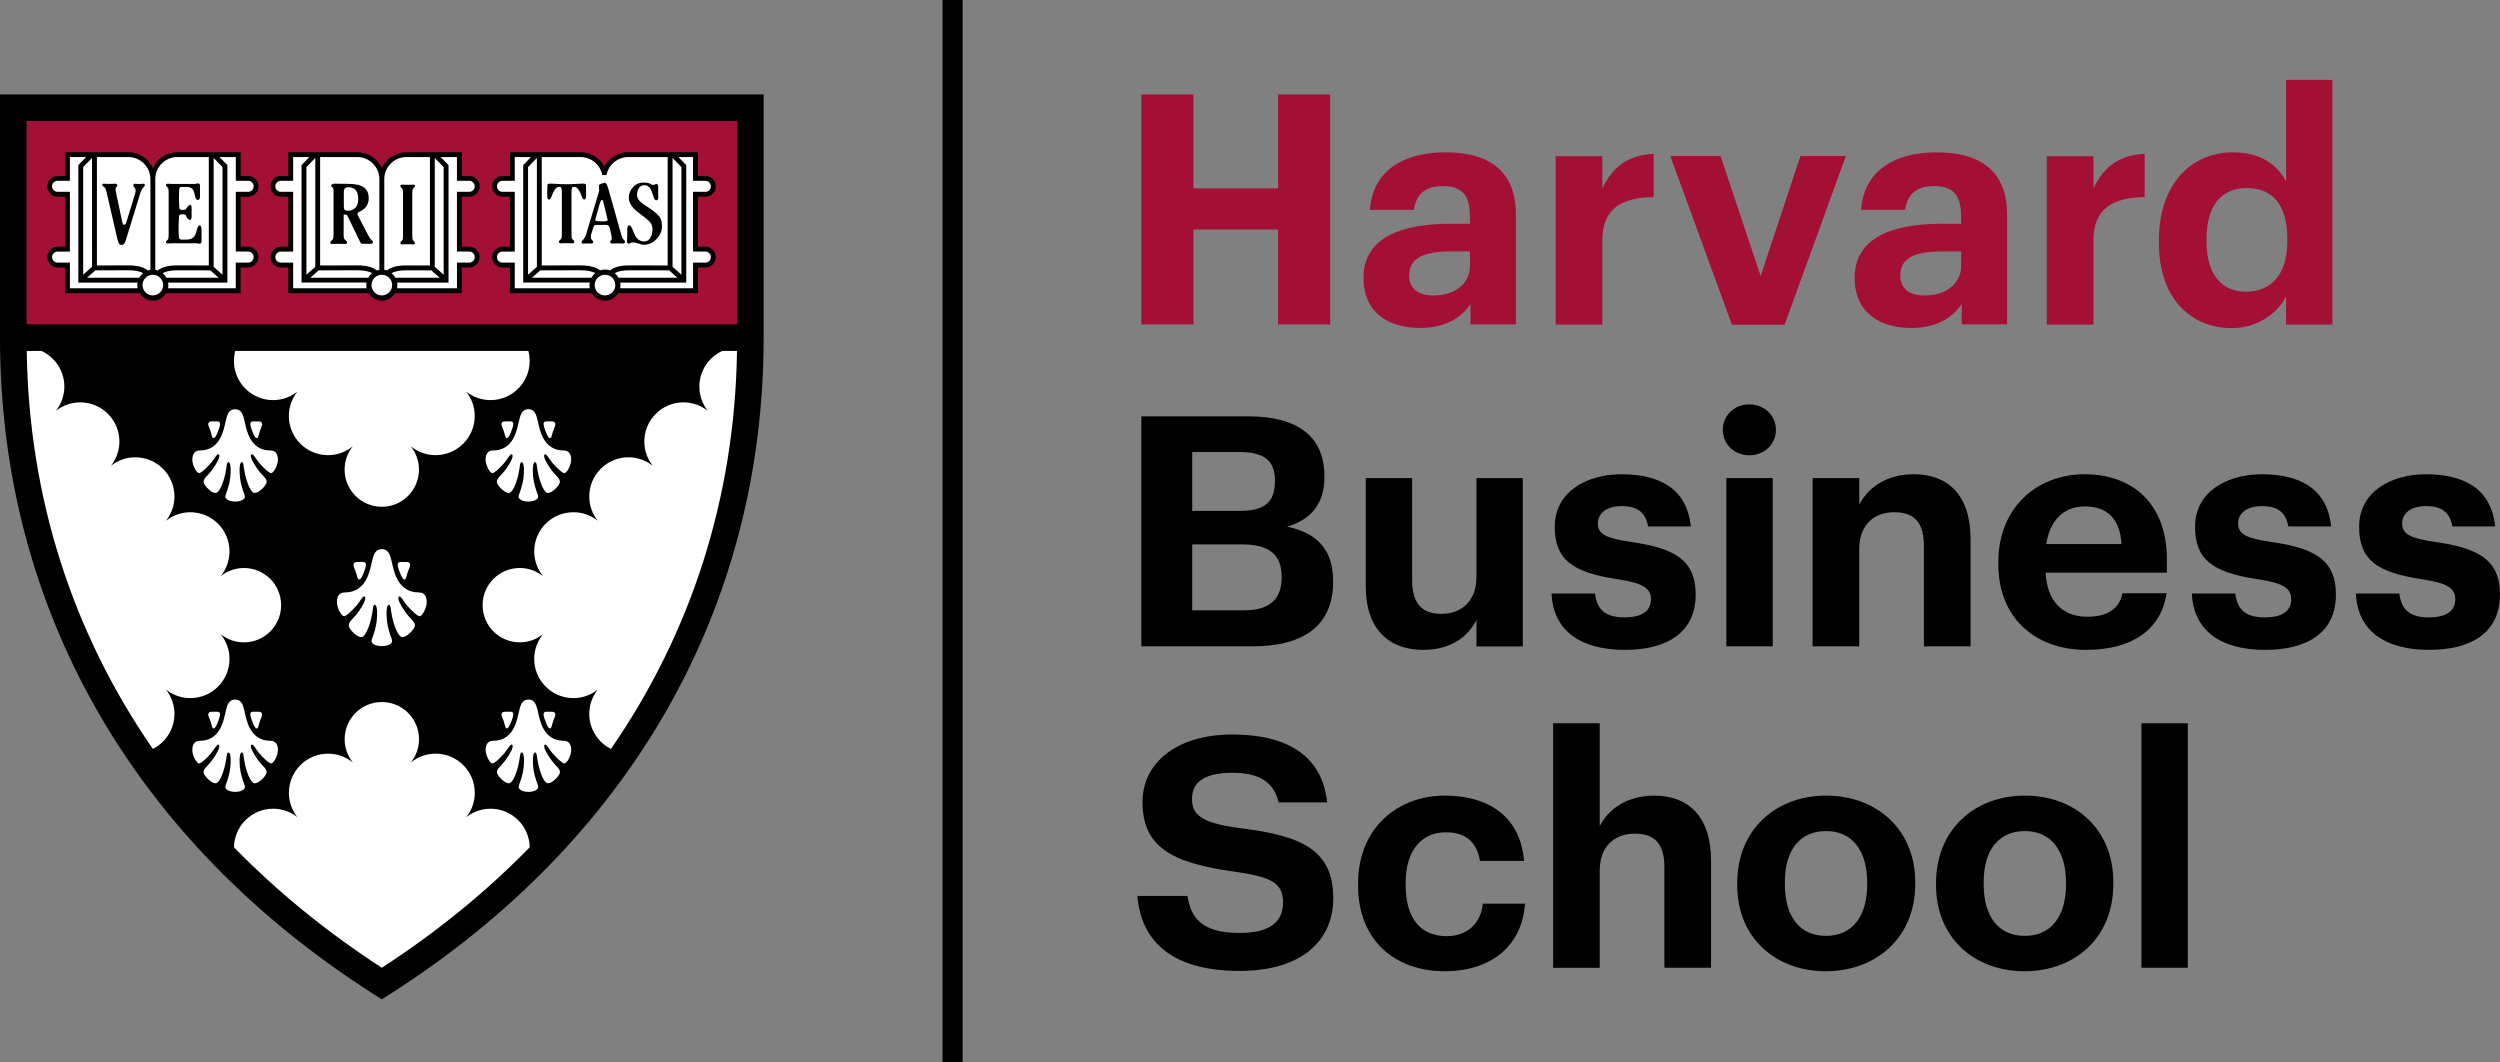 <?xml version="1.0" encoding="utf-8"?>
<!-- Generator: Adobe Illustrator 25.1.0, SVG Export Plug-In . SVG Version: 6.00 Build 0)  -->
<svg version="1.1" id="Layer_1" xmlns="http://www.w3.org/2000/svg" xmlns:xlink="http://www.w3.org/1999/xlink" x="0px" y="0px"
	 viewBox="0 0 702.07 298.28" style="enable-background:new 0 0 702.07 298.28;" xml:space="preserve">
<rect x="0" y="0" width="702.07" height="298.28" fill="#808080" stroke="none"/>
<style type="text/css">
	.st0{fill:#A41034;}
	.st1{fill:#FFFFFF;}
</style>
<g>
	<g>
		<g>
			<path class="st0" d="M540.54,82.98c5.78,0,10.21-3.16,10.21-8.4V70.6h-5.06c-7.59,0-12.02,1.63-12.02,6.69
				C533.67,80.72,535.75,82.98,540.54,82.98 M536.65,92.1c-8.58,0-15.81-4.16-15.81-14.09c0-11.02,10.12-15.18,24.57-15.18h5.33
				v-1.9c0-5.6-1.72-8.67-7.68-8.67c-5.15,0-7.5,2.62-8.04,6.68h-12.38c0.81-11.2,9.67-16.17,21.23-16.17s19.78,4.7,19.78,17.53
				v30.8h-12.74v-5.69C548.21,89.21,544.06,92.1,536.65,92.1 M486.4,91.11l-17.25-47.25h14l11.29,33.79l11.2-33.79h12.65
				l-17.16,47.25H486.4z M402.6,82.98c5.78,0,10.21-3.16,10.21-8.4V70.6h-5.06c-7.59,0-12.01,1.63-12.01,6.69
				C395.73,80.72,397.81,82.98,402.6,82.98 M398.71,92.1c-8.58,0-15.81-4.16-15.81-14.09c0-11.02,10.12-15.18,24.57-15.18h5.33v-1.9
				c0-5.6-1.72-8.67-7.68-8.67c-5.15,0-7.5,2.62-8.04,6.68H384.7c0.81-11.2,9.67-16.17,21.23-16.17s19.78,4.7,19.78,17.53v30.8
				h-12.74v-5.69C410.28,89.21,406.12,92.1,398.71,92.1 M320.53,91.11V26.52h14.63V52.9h23.76V26.52h14.63v64.59h-14.63V64.46
				h-23.76v26.65H320.53z"/>
			<polygon class="st0" points="486.4,91.15 501.14,91.15 518.31,43.87 505.66,43.87 494.45,77.69 483.15,43.87 469.14,43.87 			"/>
			<path class="st0" d="M464.4,43.2c-7.15,0.33-11.55,3.63-14.42,9.71v-9.04h-13.11v47.29h13.11v-23.7c0-8.77,5.28-12,14.42-12.11
				V43.2z"/>
			<path class="st0" d="M602.29,43.2c-7.13,0.34-11.52,3.64-14.38,9.71v-9.04H574.8v47.29h13.11v-23.7
				c0-8.75,5.27-11.99,14.38-12.11V43.2z"/>
			<path class="st0" d="M630.69,81.93c-6.51,0-11.03-4.61-11.03-14.02v-0.72c0-9.4,4.07-14.38,11.39-14.38
				c7.14,0,11.3,4.79,11.3,14.2v0.72C642.36,77.32,637.57,81.93,630.69,81.93 M626.8,92.15c6.96,0,12.75-4.07,15.19-8.86v7.87h13.02
				V22.43H642v28.48c-2.62-4.79-7.32-8.14-14.92-8.14c-11.85,0-20.8,9.13-20.8,24.69v0.72C606.28,83.92,615.32,92.15,626.8,92.15"/>
		</g>
		<g>
			<g>
				<path d="M682.2,182.5c-12.74,0-20.14-5.6-20.6-15.81h12.2c0.54,4.25,2.62,6.69,8.31,6.69c5.06,0,7.41-1.9,7.41-5.15
					s-2.8-4.61-9.58-5.6c-12.56-1.9-17.43-5.51-17.43-14.72c0-9.85,9.03-14.72,18.7-14.72c10.48,0,18.34,3.79,19.51,14.63H688.7
					c-0.72-3.88-2.89-5.69-7.41-5.69c-4.25,0-6.69,1.99-6.69,4.88c0,2.98,2.26,4.15,9.12,5.15c11.83,1.72,18.34,4.7,18.34,14.81
					C702.07,177.17,694.66,182.5,682.2,182.5 M636.13,182.5c-12.74,0-20.14-5.6-20.6-15.81h12.2c0.54,4.25,2.62,6.69,8.31,6.69
					c5.06,0,7.41-1.9,7.41-5.15s-2.8-4.61-9.58-5.6c-12.56-1.9-17.43-5.51-17.43-14.72c0-9.85,9.03-14.72,18.7-14.72
					c10.48,0,18.34,3.79,19.51,14.63h-12.02c-0.72-3.88-2.89-5.69-7.41-5.69c-4.25,0-6.69,1.99-6.69,4.88
					c0,2.98,2.26,4.15,9.12,5.15c11.83,1.72,18.34,4.7,18.34,14.81C656,177.17,648.59,182.5,636.13,182.5 M574.65,152.78h21.14
					c-0.45-7.14-4.07-10.57-10.3-10.57C579.62,142.21,575.65,146.09,574.65,152.78 M585.85,182.5c-14.27,0-24.66-8.94-24.66-24.03
					v-0.72c0-14.91,10.57-24.57,24.3-24.57c12.2,0,23.04,7.14,23.04,24.03v3.61h-34.06c0.36,7.86,4.61,12.38,11.74,12.38
					c6.05,0,9.03-2.62,9.85-6.59h12.38C606.9,176.81,598.77,182.5,585.85,182.5 M509.03,181.51v-47.25h13.1v7.5
					c2.35-4.7,7.5-8.58,15.36-8.58c9.3,0,15.9,5.6,15.9,18.25v30.08h-13.1v-28.18c0-6.41-2.53-9.49-8.31-9.49
					c-5.6,0-9.85,3.43-9.85,10.39v27.28L509.03,181.51L509.03,181.51z M484.82,134.26h13.01v47.25h-13.01V134.26z M491.23,127.85
					c-4.16,0-7.41-3.07-7.41-7.14s3.25-7.14,7.41-7.14c4.25,0,7.5,3.07,7.5,7.14S495.48,127.85,491.23,127.85 M456.32,182.5
					c-12.74,0-20.15-5.6-20.6-15.81h12.2c0.54,4.25,2.62,6.69,8.31,6.69c5.06,0,7.41-1.9,7.41-5.15s-2.8-4.61-9.58-5.6
					c-12.56-1.9-17.44-5.51-17.44-14.72c0-9.85,9.03-14.72,18.7-14.72c10.48,0,18.34,3.79,19.51,14.63h-12.01
					c-0.72-3.88-2.89-5.69-7.41-5.69c-4.25,0-6.68,1.99-6.68,4.88c0,2.98,2.26,4.15,9.12,5.15c11.83,1.72,18.34,4.7,18.34,14.81
					C476.19,177.17,468.78,182.5,456.32,182.5 M399.63,182.5c-9.21,0-16.08-5.42-16.08-17.8v-30.44h13.01v28.64
					c0,6.41,2.62,9.49,8.22,9.49c5.51,0,9.85-3.43,9.85-10.39v-27.73h13.01v47.25h-13.01v-7.41
					C412.19,178.89,407.4,182.5,399.63,182.5 M334.81,171.39h14.63c7.23,0,10.48-3.25,10.48-9.12v-0.36c0-5.96-3.25-9.03-11.2-9.03
					h-13.91V171.39z M334.81,143.47h13.37c7.05,0,9.85-2.53,9.85-8.31v-0.36c0-5.42-3.07-7.86-9.94-7.86h-13.28V143.47z
					 M320.53,181.51v-64.59h29.99c14.09,0,21.41,5.78,21.41,16.8v0.36c0,6.78-3.25,11.74-10.48,13.82
					c8.4,1.72,12.92,6.5,12.92,15.18v0.36c0,11.83-7.77,18.07-22.67,18.07L320.53,181.51L320.53,181.51z"/>
			</g>
			<g>
				<path d="M601.38,203.11h13.01v68.65h-13.01V203.11z M568.63,262.82c7.32,0,11.56-5.42,11.56-14.36v-0.63
					c0-9.03-4.25-14.45-11.56-14.45c-7.23,0-11.56,5.24-11.56,14.27v0.72C557.07,257.4,561.22,262.82,568.63,262.82 M568.54,272.75
					c-14.09,0-24.84-9.4-24.84-24.12v-0.72c0-14.82,10.75-24.48,24.93-24.48s24.84,9.48,24.84,24.21v0.72
					C593.48,263.27,582.72,272.75,568.54,272.75 M512.8,262.82c7.32,0,11.56-5.42,11.56-14.36v-0.63c0-9.03-4.25-14.45-11.56-14.45
					c-7.23,0-11.56,5.24-11.56,14.27v0.72C501.24,257.4,505.4,262.82,512.8,262.82 M512.71,272.75c-14.09,0-24.84-9.4-24.84-24.12
					v-0.72c0-14.82,10.75-24.48,24.93-24.48c14.18,0,25.04,9.48,25.04,24.21v0.72C537.84,263.27,526.9,272.75,512.71,272.75
					 M436.15,271.76v-68.65h13.1v28.91c2.35-4.7,7.5-8.58,15.36-8.58c9.3,0,15.9,5.6,15.9,18.25v30.08h-13.1v-28.18
					c0-6.41-2.53-9.48-8.31-9.48c-5.6,0-9.85,3.43-9.85,10.39v27.28h-13.1L436.15,271.76L436.15,271.76z M405.69,272.75
					c-13.82,0-24.3-8.58-24.3-24.03V248c0-15.27,10.93-24.57,24.39-24.57c10.93,0,21.05,4.79,22.22,18.34h-12.38
					c-0.9-5.51-4.25-8.04-9.58-8.04c-6.78,0-11.29,5.06-11.29,14.09v0.72c0,9.49,4.25,14.36,11.56,14.36
					c5.24,0,9.48-3.07,10.12-9.12h11.83C427.55,264.99,419.42,272.75,405.69,272.75 M348.13,272.66c-19.06,0-27.64-8.31-28.73-21.05
					h14.09c0.9,5.87,3.7,10.39,14.63,10.39c8.58,0,12.2-3.16,12.2-8.58c0-5.6-3.43-7.23-14.45-8.76
					c-17.25-2.44-25.02-7.14-25.02-19.42c0-10.93,9.49-18.97,25.2-18.97c15.81,0,25.29,6.23,26.65,19.06h-13.64
					c-1.26-5.6-5.33-8.31-12.92-8.31c-8.04,0-11.38,2.71-11.38,7.23c-0.09,4.61,2.62,6.96,14.09,8.4
					c16.62,2.08,25.57,6.05,25.57,19.6C374.42,263.99,365.74,272.66,348.13,272.66"/>
			</g>
		</g>
	</g>
	<rect x="264.68" width="5.65" height="298.28"/>
	<g>
		<path d="M0,26.51v68.31c0,75.82,37.37,141.36,105.22,184.55l2,1.28l2-1.28c67.86-43.19,105.23-108.73,105.23-184.55V26.51H0z"/>
		<rect x="7.46" y="33.98" class="st0" width="199.53" height="57.11"/>
		<path class="st1" d="M59.32,75.24L59.32,75.24L59.32,75.24z"/>
		<polygon class="st1" points="89.23,75.24 89.23,75.24 89.22,75.24 		"/>
		<g>
			<path class="st1" d="M202.85,98.55c-3.8,1.73-6.45,5.56-6.45,10.01c0,2.58,0.89,4.94,2.38,6.82c-1.88-1.49-4.25-2.39-6.84-2.39
				c-6.08,0-11,4.93-11,11c0,2.58,0.89,4.94,2.38,6.82c-1.88-1.49-4.25-2.39-6.84-2.39c-6.08,0-11,4.93-11,11
				c0,2.58,0.89,4.94,2.38,6.82c-1.88-1.49-4.25-2.39-6.84-2.39c-6.08,0-11,4.93-11,11c0,2.65,0.94,5.08,2.5,6.98
				c-1.79-1.45-4.07-2.32-6.56-2.32c-5.77,0-10.44,4.68-10.44,10.44c0,5.77,4.68,10.44,10.44,10.44c2.48,0,4.76-0.87,6.56-2.32
				c-1.56,1.9-2.5,4.33-2.5,6.98c0,6.08,4.93,11,11,11c2.59,0,4.96-0.9,6.84-2.39c-1.48,1.88-2.38,4.24-2.38,6.82
				c0,4.31,2.48,8.04,6.09,9.84c22.55-32.63,34.8-70.59,35.4-111.77L202.85,98.55z"/>
			<path class="st1" d="M65.69,101.36c0,6.08,4.93,11,11,11c2.58,0,4.94-0.89,6.82-2.38c-1.49,1.88-2.39,4.25-2.39,6.84
				c0,6.08,4.93,11,11,11c2.65,0,5.08-0.94,6.98-2.5c-1.45,1.79-2.32,4.07-2.32,6.56c0,5.77,4.68,10.44,10.44,10.44
				c5.77,0,10.44-4.68,10.44-10.44c0-2.48-0.87-4.76-2.32-6.56c1.9,1.56,4.33,2.5,6.98,2.5c6.08,0,11-4.93,11-11
				c0-2.59-0.9-4.96-2.39-6.84c1.88,1.48,4.24,2.38,6.82,2.38c6.08,0,11-4.93,11-11c0-0.97-0.13-1.91-0.37-2.81H66.05
				C65.83,99.45,65.69,100.39,65.69,101.36z"/>
			<path class="st1" d="M137.76,227.11c-2.58,0-4.94,0.89-6.82,2.38c1.49-1.88,2.39-4.25,2.39-6.84c0-6.08-4.93-11-11-11
				c-2.65,0-5.08,0.94-6.98,2.5c1.45-1.79,2.32-4.07,2.32-6.56c0-5.77-4.68-10.44-10.44-10.44c-5.77,0-10.44,4.68-10.44,10.44
				c0,2.48,0.87,4.76,2.32,6.56c-1.9-1.56-4.33-2.5-6.98-2.5c-6.08,0-11,4.93-11,11c0,2.59,0.9,4.96,2.39,6.84
				c-1.88-1.48-4.24-2.38-6.82-2.38c-6.02,0-10.9,4.84-11,10.83c12.1,12.4,25.97,23.74,41.52,33.83
				c15.56-10.1,29.43-21.43,41.53-33.83C148.67,231.95,143.78,227.11,137.76,227.11z"/>
			<path class="st1" d="M48.99,200.48c0-2.58-0.89-4.94-2.38-6.82c1.88,1.49,4.25,2.39,6.84,2.39c6.08,0,11-4.93,11-11
				c0-2.65-0.94-5.08-2.5-6.98c1.79,1.45,4.07,2.32,6.56,2.32c5.77,0,10.44-4.68,10.44-10.44c0-5.77-4.68-10.44-10.44-10.44
				c-2.48,0-4.76,0.87-6.56,2.32c1.56-1.9,2.5-4.33,2.5-6.98c0-6.08-4.93-11-11-11c-2.59,0-4.96,0.9-6.84,2.39
				c1.48-1.88,2.38-4.24,2.38-6.82c0-6.08-4.93-11-11-11c-2.59,0-4.96,0.9-6.84,2.39c1.48-1.88,2.38-4.24,2.38-6.82
				c0-6.08-4.93-11-11-11c-2.59,0-4.96,0.9-6.84,2.39c1.48-1.88,2.38-4.24,2.38-6.82c0-4.45-2.65-8.27-6.45-10.01H7.51
				c0.57,41.13,12.83,79.1,35.41,111.76C46.51,208.51,48.99,204.79,48.99,200.48z"/>
			<path class="st1" d="M72.14,123.04c0.38,0,0.47-0.88,0.79-1.86c0.39-1.22,0.9-1.84,0.59-2.42c-0.25-0.47-0.67-0.41-1.49-0.41
				c-0.56,0-1.36-0.13-1.62,0.28c-0.31,0.49,0.09,1.53,0.46,2.49C71.26,122.19,71.65,123.04,72.14,123.04z"/>
			<path class="st1" d="M72.95,130.18c1.2,1.35,2.6,2.68,3.2,2.68c0.69,0,1.9-2.19,1.9-3.77s-0.68-2.58-2.05-2.58
				c-5.85,0-6.75-5.8-7.29-8.12c-0.43-1.83-0.83-3.47-2.68-3.47s-2.25,1.64-2.68,3.47c-0.54,2.32-1.44,8.12-7.29,8.12
				c-1.36,0-2.05,1-2.05,2.58s1.21,3.77,1.9,3.77c0.6,0,2-1.33,3.2-2.68c1.13-1.27,1.92-3.09,2.39-2.51
				c0.46,0.57-0.64,2.43-1.6,3.83c-1.42,2.07-2.72,2.74-2.72,3.74c0,0.74,0.75,1.56,1.38,2.14c0.64,0.6,1.32,1.06,2,1.06
				c0.83,0,1.91-1.95,2.67-5.19c0.5-2.15,0.34-3.46,0.92-3.46c0.44,0,0.71,1.04,0.62,2.92c-0.09,2.04-0.35,3.19-1.02,5.22
				c-0.31,0.93-0.75,1.63-0.19,2.17c0.54,0.51,1.45,0.75,2.47,0.75c1.02,0,1.93-0.23,2.47-0.75c0.56-0.54,0.12-1.24-0.19-2.17
				c-0.67-2.03-0.93-3.18-1.02-5.22c-0.09-1.88,0.18-2.92,0.62-2.92c0.58,0,0.42,1.31,0.92,3.46c0.75,3.23,1.84,5.19,2.67,5.19
				c0.68,0,1.36-0.46,2-1.06c0.63-0.59,1.38-1.41,1.38-2.14c0-1-1.3-1.66-2.72-3.74c-0.96-1.4-2.07-3.26-1.6-3.83
				C71.03,127.09,71.82,128.91,72.95,130.18z"/>
			<path class="st1" d="M59.94,123.04c0.49,0,0.89-0.85,1.29-1.92c0.36-0.96,0.77-2.01,0.46-2.49c-0.27-0.42-1.07-0.28-1.62-0.28
				c-0.82,0-1.24-0.06-1.49,0.41c-0.31,0.58,0.19,1.19,0.59,2.42C59.47,122.17,59.56,123.04,59.94,123.04z"/>
			<path class="st1" d="M154.49,123.04c0.38,0,0.47-0.88,0.79-1.86c0.39-1.22,0.9-1.84,0.59-2.42c-0.25-0.47-0.67-0.41-1.49-0.41
				c-0.56,0-1.36-0.13-1.62,0.28c-0.31,0.49,0.09,1.53,0.46,2.49C153.61,122.19,154,123.04,154.49,123.04z"/>
			<path class="st1" d="M155.3,130.18c1.2,1.35,2.6,2.68,3.2,2.68c0.69,0,1.9-2.19,1.9-3.77s-0.68-2.58-2.05-2.58
				c-5.85,0-6.75-5.8-7.29-8.12c-0.43-1.83-0.83-3.47-2.68-3.47s-2.25,1.64-2.68,3.47c-0.54,2.32-1.44,8.12-7.29,8.12
				c-1.36,0-2.05,1-2.05,2.58s1.21,3.77,1.9,3.77c0.6,0,2-1.33,3.2-2.68c1.13-1.27,1.92-3.09,2.39-2.51
				c0.46,0.57-0.64,2.43-1.6,3.83c-1.42,2.07-2.72,2.74-2.72,3.74c0,0.74,0.75,1.56,1.38,2.14c0.64,0.6,1.32,1.06,2,1.06
				c0.83,0,1.91-1.95,2.67-5.19c0.5-2.15,0.34-3.46,0.92-3.46c0.44,0,0.71,1.04,0.62,2.92c-0.09,2.04-0.35,3.19-1.02,5.22
				c-0.31,0.93-0.75,1.63-0.19,2.17c0.54,0.51,1.45,0.75,2.47,0.75s1.93-0.23,2.47-0.75c0.56-0.54,0.12-1.24-0.19-2.17
				c-0.67-2.03-0.93-3.18-1.02-5.22c-0.09-1.88,0.18-2.92,0.62-2.92c0.58,0,0.42,1.31,0.92,3.46c0.75,3.23,1.84,5.19,2.67,5.19
				c0.68,0,1.36-0.46,2-1.06c0.63-0.59,1.38-1.41,1.38-2.14c0-1-1.3-1.66-2.72-3.74c-0.96-1.4-2.07-3.26-1.6-3.83
				C153.38,127.09,154.17,128.91,155.3,130.18z"/>
			<path class="st1" d="M142.29,123.04c0.49,0,0.89-0.85,1.29-1.92c0.36-0.96,0.77-2.01,0.46-2.49c-0.27-0.42-1.07-0.28-1.62-0.28
				c-0.82,0-1.24-0.06-1.49,0.41c-0.31,0.58,0.19,1.19,0.59,2.42C141.82,122.17,141.91,123.04,142.29,123.04z"/>
			<path class="st1" d="M72.14,204.57c0.38,0,0.47-0.88,0.79-1.86c0.39-1.22,0.9-1.84,0.59-2.42c-0.25-0.47-0.67-0.41-1.49-0.41
				c-0.56,0-1.36-0.13-1.62,0.28c-0.31,0.49,0.09,1.53,0.46,2.49C71.26,203.72,71.65,204.57,72.14,204.57z"/>
			<path class="st1" d="M72.95,211.71c1.2,1.35,2.6,2.68,3.2,2.68c0.69,0,1.9-2.19,1.9-3.77s-0.68-2.58-2.05-2.58
				c-5.85,0-6.75-5.8-7.29-8.12c-0.43-1.83-0.83-3.47-2.68-3.47s-2.25,1.64-2.68,3.47c-0.54,2.32-1.44,8.12-7.29,8.12
				c-1.36,0-2.05,1-2.05,2.58s1.21,3.77,1.9,3.77c0.6,0,2-1.33,3.2-2.68c1.13-1.27,1.92-3.09,2.39-2.51
				c0.46,0.57-0.64,2.43-1.6,3.83c-1.42,2.07-2.72,2.74-2.72,3.74c0,0.74,0.75,1.56,1.38,2.14c0.64,0.6,1.32,1.06,2,1.06
				c0.83,0,1.91-1.95,2.67-5.19c0.5-2.15,0.34-3.46,0.92-3.46c0.44,0,0.71,1.04,0.62,2.92c-0.09,2.04-0.35,3.19-1.02,5.22
				c-0.31,0.93-0.75,1.63-0.19,2.17c0.54,0.51,1.45,0.75,2.47,0.75c1.02,0,1.93-0.23,2.47-0.75c0.56-0.54,0.12-1.24-0.19-2.17
				c-0.67-2.03-0.93-3.18-1.02-5.22c-0.09-1.88,0.18-2.92,0.62-2.92c0.58,0,0.42,1.31,0.92,3.46c0.75,3.23,1.84,5.19,2.67,5.19
				c0.68,0,1.36-0.46,2-1.06c0.63-0.59,1.38-1.41,1.38-2.14c0-1-1.3-1.66-2.72-3.74c-0.96-1.4-2.07-3.26-1.6-3.83
				C71.03,208.62,71.82,210.44,72.95,211.71z"/>
			<path class="st1" d="M59.94,204.57c0.49,0,0.89-0.85,1.29-1.92c0.36-0.96,0.77-2.01,0.46-2.49c-0.27-0.42-1.07-0.28-1.62-0.28
				c-0.82,0-1.24-0.06-1.49,0.41c-0.31,0.58,0.19,1.19,0.59,2.42C59.47,203.7,59.56,204.57,59.94,204.57z"/>
			<path class="st1" d="M154.49,204.57c0.38,0,0.47-0.88,0.79-1.86c0.39-1.22,0.9-1.84,0.59-2.42c-0.25-0.47-0.67-0.41-1.49-0.41
				c-0.56,0-1.36-0.13-1.62,0.28c-0.31,0.49,0.09,1.53,0.46,2.49C153.61,203.72,154,204.57,154.49,204.57z"/>
			<path class="st1" d="M136.38,210.62c0,1.58,1.21,3.77,1.9,3.77c0.6,0,2-1.33,3.2-2.68c1.13-1.27,1.92-3.09,2.39-2.51
				c0.46,0.57-0.64,2.43-1.6,3.83c-1.42,2.07-2.72,2.74-2.72,3.74c0,0.74,0.75,1.56,1.38,2.14c0.64,0.6,1.32,1.06,2,1.06
				c0.83,0,1.91-1.95,2.67-5.19c0.5-2.15,0.34-3.46,0.92-3.46c0.44,0,0.71,1.04,0.62,2.92c-0.09,2.04-0.35,3.19-1.02,5.22
				c-0.31,0.93-0.75,1.63-0.19,2.17c0.54,0.51,1.45,0.75,2.47,0.75s1.93-0.23,2.47-0.75c0.56-0.54,0.12-1.24-0.19-2.17
				c-0.67-2.03-0.93-3.18-1.02-5.22c-0.09-1.88,0.18-2.92,0.62-2.92c0.58,0,0.42,1.31,0.92,3.46c0.75,3.23,1.84,5.19,2.67,5.19
				c0.68,0,1.36-0.46,2-1.06c0.63-0.59,1.38-1.41,1.38-2.14c0-1-1.3-1.66-2.72-3.74c-0.96-1.4-2.07-3.26-1.6-3.83
				c0.47-0.58,1.26,1.24,2.39,2.51c1.2,1.35,2.6,2.68,3.2,2.68c0.69,0,1.9-2.19,1.9-3.77s-0.68-2.58-2.05-2.58
				c-5.85,0-6.75-5.8-7.29-8.12c-0.43-1.83-0.83-3.47-2.68-3.47s-2.25,1.64-2.68,3.47c-0.54,2.32-1.44,8.12-7.29,8.12
				C137.06,208.04,136.38,209.04,136.38,210.62z"/>
			<path class="st1" d="M142.29,204.57c0.49,0,0.89-0.85,1.29-1.92c0.36-0.96,0.77-2.01,0.46-2.49c-0.27-0.42-1.07-0.28-1.62-0.28
				c-0.82,0-1.24-0.06-1.49,0.41c-0.31,0.58,0.19,1.19,0.59,2.42C141.82,203.7,141.91,204.57,142.29,204.57z"/>
			<path class="st1" d="M113.63,162.75c0.4,0,0.5-0.92,0.83-1.96c0.41-1.29,0.94-1.93,0.62-2.54c-0.26-0.5-0.71-0.43-1.57-0.43
				c-0.59,0-1.43-0.14-1.71,0.3c-0.32,0.51,0.1,1.61,0.48,2.62C112.71,161.85,113.12,162.75,113.63,162.75z"/>
			<path class="st1" d="M114.49,170.24c1.26,1.42,2.73,2.81,3.36,2.81c0.72,0,1.99-2.3,1.99-3.96s-0.72-2.71-2.15-2.71
				c-6.14,0-7.09-6.09-7.65-8.52c-0.45-1.93-0.87-3.65-2.81-3.65s-2.37,1.72-2.81,3.65c-0.57,2.43-1.51,8.52-7.65,8.52
				c-1.43,0-2.15,1.05-2.15,2.71s1.27,3.96,1.99,3.96c0.63,0,2.1-1.4,3.36-2.81c1.19-1.34,2.02-3.24,2.51-2.64
				c0.49,0.6-0.67,2.55-1.68,4.03c-1.49,2.18-2.86,2.88-2.86,3.93c0,0.77,0.79,1.63,1.45,2.25c0.67,0.63,1.39,1.11,2.1,1.11
				c0.87,0,2.01-2.05,2.8-5.45c0.53-2.25,0.35-3.63,0.96-3.63c0.46,0,0.74,1.1,0.65,3.07c-0.1,2.14-0.37,3.35-1.07,5.48
				c-0.32,0.98-0.79,1.71-0.2,2.28c0.57,0.54,1.53,0.78,2.6,0.78s2.03-0.24,2.6-0.78c0.59-0.56,0.12-1.3-0.2-2.28
				c-0.7-2.13-0.97-3.34-1.07-5.48c-0.09-1.97,0.19-3.07,0.65-3.07c0.61,0,0.44,1.37,0.96,3.63c0.79,3.4,1.93,5.45,2.8,5.45
				c0.71,0,1.42-0.49,2.1-1.11c0.66-0.62,1.45-1.48,1.45-2.25c0-1.05-1.36-1.75-2.86-3.93c-1.01-1.47-2.17-3.42-1.68-4.03
				C112.47,167,113.3,168.91,114.49,170.24z"/>
			<path class="st1" d="M100.82,162.75c0.52,0,0.93-0.9,1.35-2.01c0.38-1.01,0.8-2.11,0.48-2.62c-0.28-0.44-1.12-0.3-1.71-0.3
				c-0.86,0-1.3-0.06-1.57,0.43c-0.32,0.61,0.2,1.25,0.62,2.54C100.32,161.83,100.42,162.75,100.82,162.75z"/>
		</g>
		<g>
			<path class="st1" d="M169.9,83.71c-1.27,0-2.43-0.66-3.1-1.76l-0.21-0.34h-22.66V74.4h-2.81c-1.21,0-2.19-0.98-2.19-2.19
				s0.98-2.2,2.19-2.2h2.81V54.52h-2.81c-1.21,0-2.19-0.99-2.19-2.2s0.98-2.2,2.19-2.2h2.81v-6.66H163c2.58,0,4.91,1.4,6.09,3.65
				l0.64,1.22l0.64-1.21c1.18-2.25,3.52-3.65,6.1-3.65h18.81v6.66h2.82c1.21,0,2.19,0.99,2.19,2.2s-0.98,2.2-2.19,2.2h-2.82V70h2.82
				c1.21,0,2.19,0.99,2.19,2.2s-0.98,2.19-2.19,2.19h-2.82v7.21h-22.07L173,81.95C172.32,83.05,171.17,83.71,169.9,83.71z"/>
			<path class="st1" d="M107.23,83.71c-1.27,0-2.43-0.66-3.1-1.76l-0.21-0.34H81.68V74.4h-2.81c-1.21,0-2.19-0.98-2.19-2.19
				s0.98-2.2,2.19-2.2h2.81V54.52h-2.81c-1.21,0-2.19-0.99-2.19-2.2s0.98-2.2,2.19-2.2h2.81v-6.66h18.65c2.68,0,5.13,1.58,6.25,4.02
				l0.65,1.43l0.65-1.43c1.12-2.44,3.57-4.02,6.25-4.02h14.84v6.66h2.81c1.21,0,2.19,0.99,2.19,2.2s-0.98,2.2-2.19,2.2h-2.81V70
				h2.81c1.21,0,2.19,0.99,2.19,2.2s-0.98,2.19-2.19,2.19h-2.81v7.21h-18.43l-0.21,0.34C109.65,83.05,108.5,83.71,107.23,83.71z"/>
			<path class="st1" d="M42.92,83.71c-1.27,0-2.43-0.66-3.1-1.76l-0.21-0.34H18.99V74.4h-2.81c-1.21,0-2.19-0.98-2.19-2.19
				s0.98-2.2,2.19-2.2h2.81V54.52h-2.81c-1.21,0-2.19-0.99-2.19-2.2s0.98-2.2,2.19-2.2h2.81v-6.66h17.04c2.68,0,5.13,1.58,6.24,4.02
				l0.65,1.43l0.65-1.43c1.12-2.44,3.57-4.02,6.25-4.02h17.04v6.66h2.81c1.21,0,2.19,0.99,2.19,2.2s-0.98,2.2-2.19,2.2h-2.81V70
				h2.81c1.21,0,2.19,0.99,2.19,2.2s-0.98,2.19-2.19,2.19h-2.81v7.21H46.23l-0.21,0.34C45.35,83.05,44.19,83.71,42.92,83.71z"/>
		</g>
		<g>
			<path d="M176.66,68.41c0.35,0,0.28-0.33,1.21-0.33c0.93,0,1.86,0.65,3.01,0.65c2.65,0,5.02-2.58,5.02-5.08
				c0-2.29-0.57-3.01-2.77-4.66s-4.24-2.32-4.24-4.36c0-0.73,0.4-2.63,1.99-2.63c1.87,0,2.2,1.99,2.71,3.47
				c0.44,1.28,1.31,0.77,1.28,0.04c-0.04-0.72-0.04-2.76-0.04-3.22s-0.51-0.89-0.76-0.55c-0.17,0.23-0.99,0.17-1.07,0.11
				c-0.63-0.47-1.24-0.57-2.44-0.57c-2.46,0-3.98,2.46-3.98,4.02c0,1.57,0.59,2.84,3.26,4.83c2.67,2,3.39,2.58,3.39,4.33
				c0,1.09-0.42,3.34-2.38,3.34c-1.94,0-2.67-1.82-3.17-3.26c-0.54-1.54-1.52-1.76-1.52-0.21c0,0.91,0,2.63-0.09,3.22
				C175.96,68.14,176.33,68.41,176.66,68.41z"/>
			<path d="M161.18,52.46c0.53,0,1.29,0.29,2.04,2.33c0.27,0.72,0.44,1.23,0.89,1.23c0.44,0,0.49-0.76,0.49-1.23
				s-0.05-2.2-0.05-2.59c0-0.59-0.04-0.72-2.09-0.59c-1.46,0.09-2.49,0.13-3.33,0.13c-0.85,0-1.86-0.04-3.33-0.13
				c-2.04-0.13-2.08,0-2.08,0.59c0,0.39-0.05,2.12-0.05,2.59s0.05,1.23,0.48,1.23c0.46,0,0.63-0.51,0.89-1.23
				c0.76-2.04,1.51-2.33,2.05-2.33c0.53,0,0.69,0.42,0.69,1.52v11.78c-0.02,1.31-0.16,1.35-0.56,1.69
				c-0.41,0.34-0.31,0.94,0.35,0.89s0.91-0.05,1.56-0.05s0.91,0,1.56,0.05c0.66,0.04,0.76-0.55,0.36-0.89
				c-0.41-0.34-0.55-0.38-0.56-1.69V53.98C160.5,52.88,160.65,52.46,161.18,52.46z"/>
			<path d="M163.56,67.49c-0.35,0.34-0.34,0.96,0.16,0.91c0.5-0.04,0.69-0.04,1.18-0.04c0.49,0,0.67,0,1.16,0.04
				c0.49,0.05,0.65-0.46,0.4-0.8c-0.26-0.33-0.69-0.38-0.48-1.69l0.76-2.39c0.2-0.53,1.42-0.34,2.06-0.34
				c0.63,0,2.07-0.24,2.34,0.51l0.53,2.21c0.27,1.31,0.15,1.36-0.18,1.69c-0.31,0.34-0.11,0.85,0.51,0.8
				c0.63-0.04,1.05-0.04,1.68-0.04c0.64,0,0.71,0,1.35,0.04c0.64,0.05,0.55-0.77,0.23-0.99c-0.46-0.34-0.48-0.63-0.79-1.5
				l-3.64-12.88c-0.28-1.07-0.69-1.78-0.94-1.72c-0.79,0.18-1.74,0.39-1.69,0.92l0.06,1.39l-3.69,12.3
				C164.04,67.18,163.92,67.15,163.56,67.49z M167.32,61.17l0.98-3.55c0.58-2,0.95-2.07,1.39,0.14l0.82,3.39
				c0.29,0.84,0.2,1.02-1.39,1.02C167.07,62.16,166.94,62.01,167.32,61.17z"/>
			<path d="M198.09,69.28H196V55.24h2.1c1.6,0,2.91-1.31,2.91-2.92s-1.3-2.92-2.91-2.92H196v-6.66h-19.53
				c-2.88,0-5.46,1.6-6.74,4.03c-1.28-2.43-3.85-4.03-6.73-4.03h-19.8v6.66h-2.09c-1.61,0-2.91,1.31-2.91,2.92
				c0,1.61,1.31,2.92,2.91,2.92h2.09v14.05h-2.09c-1.61,0-2.91,1.31-2.91,2.92s1.31,2.91,2.91,2.91h2.09v7.21h22.98
				c0.77,1.26,2.14,2.11,3.71,2.11c1.58,0,2.95-0.85,3.71-2.11H196v-7.21h2.1c1.6,0,2.91-1.31,2.91-2.91
				C201,70.59,199.7,69.28,198.09,69.28z M188.87,44.36l2.49,2.56v30.23l-2.49-2.22V44.36z M152.14,44.1H163
				c2.83,0,5.3,1.87,6.01,4.55l0.13,0.51h1.18l0.13-0.51c0.71-2.68,3.18-4.55,6.01-4.55h11.04v30.45l-10.71-0.02
				c-2.48,0-4.22,0.43-5.53,1.4c-0.43-0.14-0.89-0.24-1.37-0.24s-0.94,0.1-1.37,0.24c-1.31-0.98-3.06-1.4-5.53-1.4l-10.85,0.02
				L152.14,44.1L152.14,44.1z M150.78,74.93l-2.49,2.22V46.92l2.48-2.56L150.78,74.93z M144.56,80.96v-7.21h-3.45
				c-0.85,0-1.55-0.69-1.55-1.55s0.7-1.55,1.55-1.55h3.45V53.87h-3.45c-0.85,0-1.55-0.7-1.55-1.55c0-0.86,0.7-1.55,1.55-1.55h3.45
				V44.1h4.56l-2.19,2.26v32.99h18.68c-0.04,0.23-0.07,0.47-0.07,0.71c0,0.31,0.03,0.61,0.09,0.89h-21.07L144.56,80.96L144.56,80.96
				z M166.08,77.99H149.4l2.32-2.07L163,75.9c1.91,0,3.21,0.29,4.16,0.79C166.72,77.06,166.36,77.49,166.08,77.99z M169.9,82.96
				c-1.6,0-2.9-1.3-2.9-2.9s1.3-2.9,2.9-2.9s2.9,1.3,2.9,2.9S171.49,82.96,169.9,82.96z M172.63,76.7c0.96-0.51,2.26-0.79,4.16-0.79
				l11.13,0.02l2.33,2.07H173.7C173.44,77.49,173.07,77.06,172.63,76.7z M198.09,73.75h-3.46v7.21h-20.47
				c0.06-0.29,0.09-0.59,0.09-0.89c0-0.24-0.03-0.48-0.07-0.71h18.54V46.37l-2.2-2.26h4.1v6.66h3.46c0.85,0,1.55,0.7,1.55,1.55
				c0,0.86-0.69,1.55-1.55,1.55h-3.46v16.77h3.46c0.85,0,1.55,0.7,1.55,1.55C199.64,73.05,198.94,73.75,198.09,73.75z"/>
		</g>
		<g>
			<path d="M112.65,67.83c-0.38,0.33-0.28,0.85,0.34,0.8c0.62-0.05,0.86-0.05,1.49-0.05c0.62,0,0.86,0,1.49,0.05
				c0.62,0.04,0.72-0.47,0.33-0.8c-0.38-0.34-0.51-0.38-0.52-1.7V54.36c0.01-1.32,0.14-1.36,0.52-1.7c0.39-0.34,0.29-0.85-0.33-0.8
				c-0.62,0.04-0.86,0.04-1.49,0.04s-0.87,0-1.49-0.04c-0.62-0.05-0.72,0.47-0.34,0.8c0.39,0.34,0.52,0.38,0.53,1.7v11.78
				C113.17,67.44,113.04,67.49,112.65,67.83z"/>
			<path d="M131.78,69.28h-2.09V55.24h2.09c1.61,0,2.91-1.31,2.91-2.92s-1.31-2.92-2.91-2.92h-2.09v-6.66h-15.56
				c-3.06,0-5.7,1.82-6.9,4.44c-1.2-2.62-3.84-4.44-6.9-4.44H80.96v6.66h-2.09c-1.61,0-2.91,1.31-2.91,2.92s1.31,2.92,2.91,2.92
				h2.09v14.05h-2.09c-1.61,0-2.91,1.31-2.91,2.92c0,1.6,1.31,2.91,2.91,2.91h2.09v7.21h22.55c0.77,1.26,2.14,2.11,3.71,2.11
				c1.58,0,2.95-0.85,3.71-2.11h18.74v-7.21h2.09c1.61,0,2.91-1.31,2.91-2.91C134.69,70.59,133.38,69.28,131.78,69.28z M122.1,44.36
				l2.49,2.56v30.23l-2.49-2.22V44.36z M107.91,50.32c0-3.43,2.79-6.22,6.22-6.22h6.61v30.45l-6.61-0.01
				c-2.47,0-4.21,0.43-5.52,1.41c-0.23-0.08-0.45-0.14-0.69-0.17V50.32H107.91z M89.9,44.1h10.42c3.43,0,6.22,2.79,6.22,6.22v25.45
				c-0.24,0.04-0.47,0.1-0.69,0.17c-1.31-0.98-3.05-1.41-5.53-1.41L89.9,74.56V44.1z M88.54,74.93l-2.49,2.22V46.92l2.49-2.56V74.93
				z M82.32,80.96v-7.21h-3.45c-0.86,0-1.55-0.69-1.55-1.55s0.7-1.55,1.55-1.55h3.45V53.87h-3.45c-0.86,0-1.55-0.7-1.55-1.55
				s0.7-1.55,1.55-1.55h3.45V44.1h4.56l-2.2,2.26v32.99h18.25c-0.04,0.23-0.07,0.47-0.07,0.71c0,0.31,0.03,0.61,0.09,0.89H82.32
				V80.96z M103.41,77.99H87.16l2.33-2.07l10.84-0.02c1.91,0,3.21,0.29,4.16,0.79C104.05,77.06,103.69,77.49,103.41,77.99z
				 M107.23,82.96c-1.6,0-2.9-1.3-2.9-2.9s1.3-2.9,2.9-2.9s2.9,1.3,2.9,2.9S108.82,82.96,107.23,82.96z M109.96,76.7
				c0.96-0.51,2.26-0.79,4.16-0.79l7.03,0.02l2.33,2.07h-12.45C110.77,77.49,110.4,77.06,109.96,76.7z M131.78,73.75h-3.45v7.21
				H111.5c0.06-0.29,0.09-0.59,0.09-0.89c0-0.24-0.03-0.48-0.07-0.71h14.44V46.37l-2.2-2.26h4.56v6.66h3.45
				c0.85,0,1.55,0.7,1.55,1.55s-0.7,1.55-1.55,1.55h-3.45v16.77h3.45c0.85,0,1.55,0.7,1.55,1.55
				C133.33,73.05,132.63,73.75,131.78,73.75z"/>
			<path d="M96.5,66l0.02-5.76l0.92,0.1c0.29,0.49,3.47,7.24,3.74,7.71c0.28,0.47,0.43,0.42,0.43,0.42h2.33
				c0.89,0,0.9-0.63,0.74-0.74c-0.25-0.19-0.47-0.4-0.83-0.89s-3.03-5.77-3.22-6.08s-0.24-0.42-0.24-0.63
				c0-0.21,0.13-0.49,0.53-0.66c1.43-0.6,2.63-1.82,2.63-3.78c0-2.58-1.45-4.06-5.85-4.06c-1.1,0-3.05-0.05-3.73-0.05
				s-1.27,0.46-0.81,0.85c0.47,0.38,0.51,0.67,0.51,1.23V66c0,1.32-0.38,1.36-0.72,1.7c-0.33,0.34-0.25,0.85,0.3,0.81
				c0.54-0.04,1.18-0.04,1.74-0.04c0.62,0,1.26,0,1.9,0.04c0.63,0.04,0.74-0.56,0.36-0.89C96.87,67.28,96.5,67.32,96.5,66z
				 M96.55,53.93c0-1.4,0.95-1.44,1.8-1.32c0.84,0.13,2.25,0.56,2.25,3.31c0,2.76-1.95,3.27-2.84,3.27s-1.19-0.39-1.19-0.81
				l-0.02-2.5C96.55,55.88,96.55,53.93,96.55,53.93z"/>
		</g>
		<g>
			<path d="M46.83,67.57c-0.38,0.34-0.29,0.85,0.34,0.8c0.62-0.04,0.86-0.05,1.48-0.05l6.47-0.01c0.51,0.03,1.48,0.49,1.48-0.52
				v-3.13c0-1.7-0.85-2-1.36,0.04c-0.34,1.35-0.76,2.58-2.84,2.58h-1.35c-0.55,0-0.75-0.21-0.8-0.68c-0.13-1.19-0.13-3.33,0-5.67
				c0.03-0.68,0.34-0.74,1.01-0.74c0.68,0,0.86,0.06,1.06,0.61c0.24,0.64,1.49,1.79,1.49,0v-2.37c0-1.78-1.1-0.51-1.4,0
				c-0.3,0.51-0.46,0.51-1.15,0.51c-0.67,0-0.89-0.13-0.93-0.81c-0.06-1.11-0.13-2.88,0-4.96c0.03-0.46,0.17-0.67,0.72-0.67h1.35
				c2.08,0,2.08,1.4,2.41,2.76c0.34,1.35,1.36,1.01,1.36,0.04v-3.13c0-1.02-0.97-0.55-1.48-0.52h-6.04c-0.62,0-0.86,0-1.48-0.05
				c-0.63-0.04-0.72,0.47-0.34,0.81c0.39,0.34,0.52,0.38,0.53,1.69v11.78C47.36,67.19,47.22,67.24,46.83,67.57z"/>
			<path d="M40.42,52.51c0.35-0.34,0.34-0.96-0.15-0.91c-0.5,0.05-0.69,0.05-1.17,0.05c-0.49,0-0.68,0-1.16-0.05
				c-0.48-0.04-0.64,0.46-0.39,0.81c0.25,0.34,0.68,0.38,0.48,1.69l-2.5,8.15c-0.29,1.03-0.94,1.37-1.22-0.01l-1.72-8.15
				c-0.27-1.31-0.14-1.36,0.18-1.69c0.32-0.34,0.11-0.85-0.51-0.81c-0.62,0.05-0.87,0.05-1.5,0.05c-0.64,0-0.88,0-1.53-0.05
				c-0.64-0.04-0.63,0.46-0.17,0.81c0.46,0.34,0.61,0.38,0.9,1.69l2.97,12.88c0.28,1.07,0.47,1.82,1.17,1.82
				c0.7,0,1.1-0.71,1.38-1.78l3.96-12.92C39.94,52.82,40.06,52.85,40.42,52.51z"/>
			<path d="M69.67,69.28h-2.09V55.24h2.09c1.61,0,2.91-1.31,2.91-2.92s-1.31-2.92-2.91-2.92h-2.09v-6.66H49.82
				c-3.06,0-5.7,1.82-6.9,4.44c-1.2-2.62-3.84-4.44-6.9-4.44H18.27v6.66h-2.09c-1.61,0-2.91,1.31-2.91,2.92s1.31,2.92,2.91,2.92
				h2.09v14.05h-2.09c-1.61,0-2.91,1.31-2.91,2.92c0,1.6,1.31,2.91,2.91,2.91h2.09v7.21h20.94c0.77,1.26,2.14,2.11,3.71,2.11
				s2.95-0.85,3.71-2.11h20.94v-7.21h2.09c1.61,0,2.91-1.31,2.91-2.91C72.59,70.59,71.28,69.28,69.67,69.28z M60,44.36l2.49,2.56
				v30.23L60,74.93V44.36z M43.6,50.32c0-3.43,2.79-6.22,6.22-6.22h8.82v30.45l-8.82-0.02c-2.47,0-4.21,0.43-5.52,1.41
				c-0.23-0.08-0.45-0.14-0.69-0.17V50.32H43.6z M27.21,44.1h8.81c3.43,0,6.22,2.79,6.22,6.22v25.45c-0.24,0.04-0.47,0.1-0.69,0.17
				c-1.31-0.98-3.05-1.41-5.52-1.41l-8.81,0.02V44.1H27.21z M25.85,74.93l-2.49,2.22V46.92l2.48-2.56L25.85,74.93z M19.63,80.96
				v-7.21h-3.46c-0.85,0-1.55-0.69-1.55-1.55s0.7-1.55,1.55-1.55h3.46V53.87h-3.46c-0.85,0-1.55-0.7-1.55-1.55s0.7-1.55,1.55-1.55
				h3.46V44.1h4.56L22,46.37v32.99h16.64c-0.04,0.23-0.07,0.47-0.07,0.71c0,0.31,0.03,0.61,0.09,0.89H19.63z M39.11,77.99H24.46
				l2.32-2.07l9.23-0.02c1.91,0,3.21,0.29,4.16,0.79C39.75,77.06,39.38,77.49,39.11,77.99z M42.92,82.96c-1.6,0-2.9-1.3-2.9-2.9
				s1.3-2.9,2.9-2.9s2.9,1.3,2.9,2.9S44.52,82.96,42.92,82.96z M45.66,76.7c0.96-0.51,2.26-0.79,4.16-0.79l9.24,0.02L61.39,78H46.74
				C46.46,77.49,46.1,77.06,45.66,76.7z M69.67,73.75h-3.46v7.21H47.19c0.06-0.29,0.09-0.59,0.09-0.89c0-0.24-0.03-0.48-0.07-0.71
				h16.65V46.37l-2.2-2.26h4.56v6.66h3.46c0.86,0,1.55,0.7,1.55,1.55s-0.7,1.55-1.55,1.55h-3.46v16.77h3.46
				c0.86,0,1.55,0.7,1.55,1.55C71.22,73.05,70.53,73.75,69.67,73.75z"/>
		</g>
	</g>
</g>
</svg>
